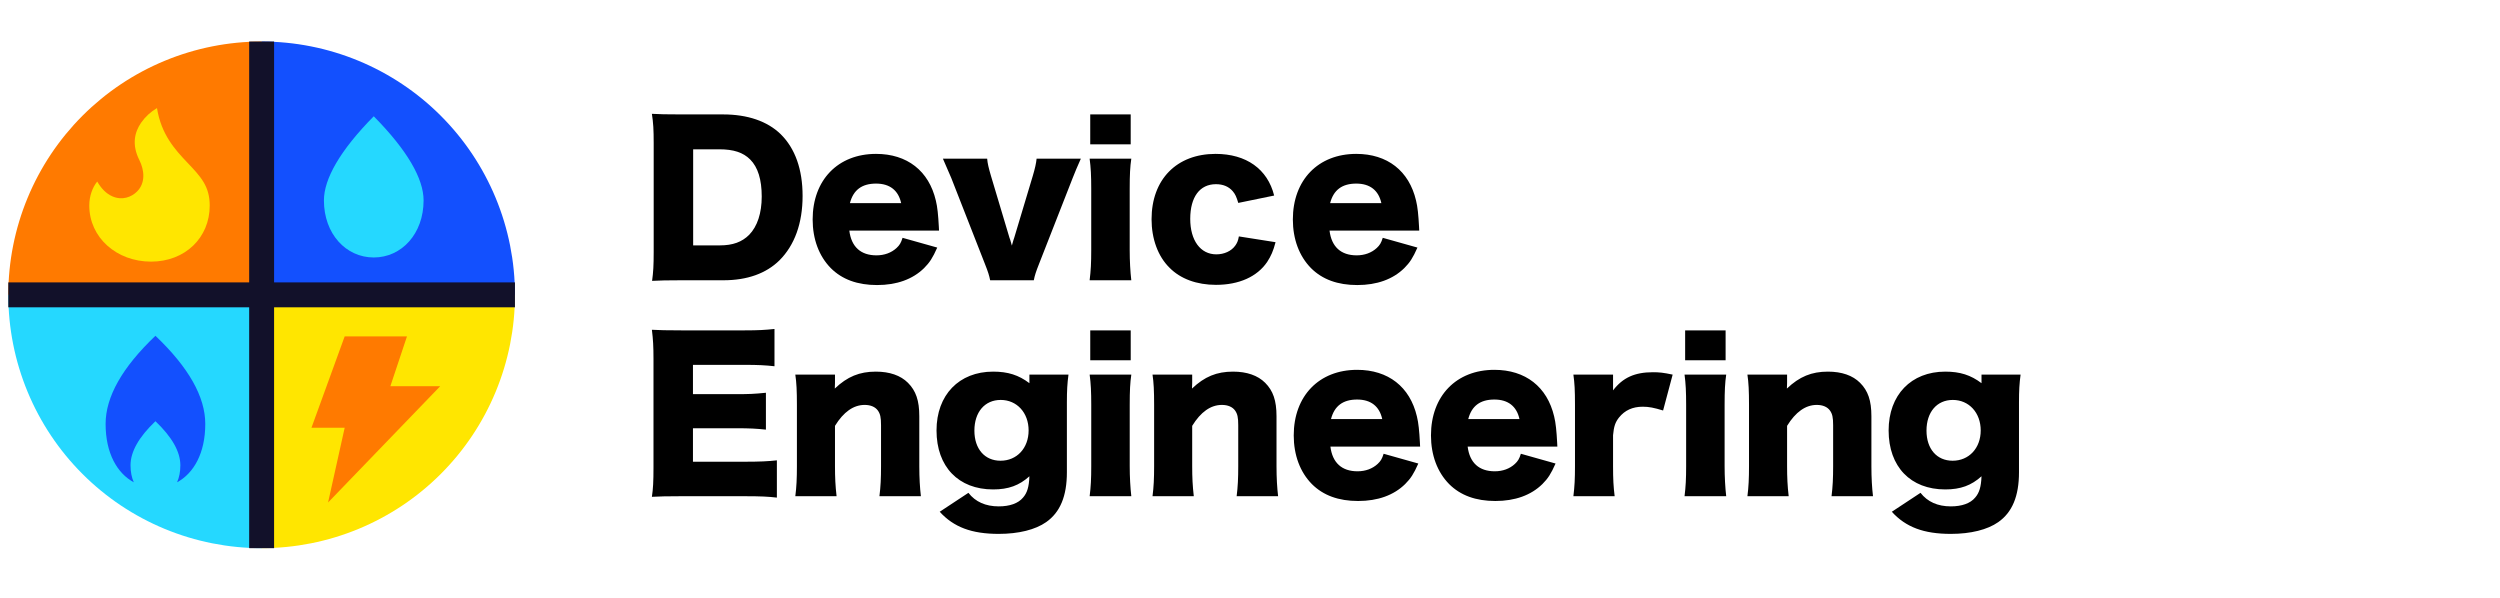 <svg width="301" height="72" viewBox="0 0 301 72" fill="none" xmlns="http://www.w3.org/2000/svg">
<path d="M62 35.5C62 39.505 61.211 43.471 59.678 47.172C58.146 50.872 55.899 54.235 53.067 57.067C50.235 59.899 46.872 62.146 43.172 63.678C39.471 65.211 35.505 66 31.5 66V35.5H62Z" fill="#FFE600"/>
<path d="M31.5 5C35.505 5 39.471 5.789 43.172 7.322C46.872 8.854 50.235 11.101 53.067 13.933C55.899 16.765 58.146 20.128 59.678 23.828C61.211 27.529 62 31.495 62 35.5H31.5V5Z" fill="#1350FE"/>
<path d="M1 35.5C1 31.495 1.789 27.529 3.322 23.828C4.854 20.128 7.101 16.765 9.933 13.933C12.765 11.101 16.128 8.854 19.828 7.322C23.529 5.789 27.495 5 31.5 5V35.5H1Z" fill="#FF7A00"/>
<path d="M31.5 66C27.495 66 23.529 65.211 19.828 63.678C16.128 62.146 12.765 59.899 9.933 57.067C7.101 54.235 4.854 50.872 3.322 47.172C1.789 43.471 1 39.505 1 35.5H31.5V66Z" fill="#25D8FF"/>
<path d="M45 31C41.65 31 39 28.152 39 24.129C39 21.536 40.95 18.1 45 14C49.05 18.1 51 21.525 51 24.129C51 28.152 48.35 31 45 31Z" fill="#25D8FF"/>
<path d="M18.715 40.429C22.715 44.238 24.715 47.776 24.715 51.041C24.715 54.559 23.329 56.982 21.321 58.067C21.572 57.506 21.715 56.819 21.715 56.021C21.715 54.388 20.714 52.62 18.715 50.714C16.715 52.62 15.715 54.388 15.715 56.021C15.715 56.821 15.858 57.506 16.108 58.067C14.1 56.982 12.715 54.559 12.715 51.041C12.715 47.776 14.714 44.238 18.715 40.429Z" fill="#1350FE"/>
<path d="M41.5 40.5L37.5 51.5H41.5L39.5 60.5L53 46.5H47L49 40.5H41.5Z" fill="#FF7A00"/>
<path fill-rule="evenodd" clip-rule="evenodd" d="M18.185 31.5C22.244 31.5 25.25 28.66 25.25 24.75C25.25 22.413 24.157 21.261 22.572 19.592L22.551 19.569C21.111 18.052 19.412 16.218 18.902 13.012C18.147 13.455 17.495 14.055 16.991 14.772C16.204 15.916 15.844 17.405 16.775 19.267C17.378 20.472 17.552 22.007 16.498 23.061C15.841 23.718 14.736 24.161 13.542 23.647C12.79 23.323 12.189 22.692 11.704 21.857C11.137 22.563 10.75 23.597 10.75 24.75C10.75 28.597 14.038 31.5 18.185 31.5Z" fill="#FFE600"/>
<path d="M78.704 30.312C78.704 31.968 78.656 32.76 78.512 33.816C79.52 33.768 80.192 33.744 82.04 33.744H87.104C89.96 33.744 92.24 32.928 93.848 31.344C95.672 29.52 96.632 26.88 96.632 23.592C96.632 20.4 95.744 17.88 93.992 16.152C92.384 14.592 90.008 13.776 87.056 13.776H82.04C80.048 13.776 79.448 13.752 78.488 13.704C78.656 14.808 78.704 15.6 78.704 17.232V30.312ZM83.456 29.544V17.976H86.6C88.328 17.976 89.48 18.36 90.32 19.2C91.256 20.136 91.712 21.624 91.712 23.664C91.712 25.656 91.184 27.264 90.2 28.272C89.336 29.136 88.232 29.544 86.672 29.544H83.456ZM113.059 27.768C113.035 27.528 113.035 27.384 113.035 27.288C112.963 25.92 112.867 24.912 112.675 24.144C111.835 20.568 109.219 18.528 105.475 18.528C100.891 18.528 97.843 21.672 97.843 26.424C97.843 28.8 98.611 30.84 100.027 32.28C101.395 33.648 103.243 34.32 105.595 34.32C107.971 34.32 109.891 33.624 111.259 32.28C111.931 31.608 112.291 31.056 112.843 29.808L108.667 28.632C108.475 29.256 108.307 29.52 107.947 29.856C107.323 30.432 106.483 30.744 105.523 30.744C103.627 30.744 102.499 29.712 102.259 27.768H113.059ZM102.331 24.456C102.739 22.872 103.771 22.104 105.475 22.104C107.131 22.104 108.163 22.92 108.499 24.456H102.331ZM113.526 19.104C114.054 20.328 114.39 21.096 114.534 21.432L118.566 31.728C118.974 32.76 119.094 33.144 119.214 33.744H124.47C124.59 33.144 124.71 32.76 125.118 31.728L129.15 21.432C129.462 20.64 129.654 20.184 130.134 19.104H124.806C124.758 19.632 124.614 20.28 124.35 21.168L122.118 28.608C122.094 28.68 122.07 28.776 122.022 28.896C121.998 29.016 121.974 29.088 121.95 29.136C121.926 29.232 121.902 29.352 121.83 29.568C121.71 29.16 121.71 29.136 121.638 28.896C121.59 28.776 121.566 28.68 121.542 28.632L119.31 21.168C119.022 20.184 118.902 19.68 118.854 19.104H113.526ZM131.264 13.776V17.376H136.136V13.776H131.264ZM131.192 19.104C131.336 20.184 131.384 21.168 131.384 22.728V30.12C131.384 31.656 131.336 32.568 131.192 33.744H136.208C136.088 32.712 136.016 31.416 136.016 30.12V22.728C136.016 21.048 136.064 20.088 136.208 19.104H131.192Z" fill="currentColor"/>
<path d="M153.408 23.544C152.616 20.352 150.048 18.528 146.352 18.528C141.672 18.528 138.648 21.6 138.648 26.4C138.648 28.752 139.416 30.864 140.808 32.232C142.128 33.576 144.096 34.296 146.4 34.296C149.184 34.296 151.368 33.312 152.568 31.536C153.024 30.84 153.312 30.192 153.576 29.16L149.16 28.464C149.064 29.016 148.944 29.256 148.728 29.568C148.248 30.24 147.384 30.624 146.448 30.624C144.528 30.624 143.304 28.944 143.304 26.352C143.304 23.712 144.456 22.176 146.4 22.176C147.264 22.176 147.936 22.464 148.416 23.016C148.728 23.376 148.872 23.712 149.088 24.432L153.408 23.544ZM170.876 27.768C170.852 27.528 170.852 27.384 170.852 27.288C170.78 25.92 170.684 24.912 170.492 24.144C169.652 20.568 167.036 18.528 163.292 18.528C158.708 18.528 155.66 21.672 155.66 26.424C155.66 28.8 156.428 30.84 157.844 32.28C159.212 33.648 161.06 34.32 163.412 34.32C165.788 34.32 167.708 33.624 169.076 32.28C169.748 31.608 170.108 31.056 170.66 29.808L166.484 28.632C166.292 29.256 166.124 29.52 165.764 29.856C165.14 30.432 164.3 30.744 163.34 30.744C161.444 30.744 160.316 29.712 160.076 27.768H170.876ZM160.148 24.456C160.556 22.872 161.588 22.104 163.292 22.104C164.948 22.104 165.98 22.92 166.316 24.456H160.148Z" fill="currentColor"/>
<path d="M93.536 55.424C92.504 55.544 91.448 55.592 89.624 55.592H83.432V51.56H88.616C90.272 51.56 91.088 51.608 92.216 51.728V47.288C90.776 47.432 90.2 47.456 88.616 47.456H83.432V43.928H89.672C91.28 43.928 92.144 43.976 93.248 44.096V39.608C92.12 39.728 91.304 39.776 89.672 39.776H82.016C80.144 39.776 79.472 39.752 78.488 39.704C78.632 40.88 78.68 41.72 78.68 43.208V56.312C78.68 57.968 78.632 58.856 78.488 59.816C79.52 59.768 80.192 59.744 82.016 59.744H89.576C91.64 59.744 92.504 59.792 93.536 59.912V55.424ZM100.724 59.744C100.58 58.496 100.532 57.488 100.532 56.12V51.272C101.564 49.592 102.764 48.752 104.108 48.752C104.828 48.752 105.38 48.992 105.692 49.424C105.98 49.832 106.076 50.24 106.076 51.2V56.12C106.076 57.584 106.028 58.592 105.884 59.744H110.876C110.756 58.736 110.684 57.536 110.684 56.144V50.12C110.684 48.224 110.276 47.048 109.316 46.088C108.428 45.2 107.108 44.744 105.452 44.744C103.484 44.744 102.02 45.344 100.508 46.784C100.508 46.616 100.532 46.256 100.532 46.112V45.104H95.756C95.9 46.064 95.948 47.072 95.948 48.728V56.12C95.948 57.608 95.9 58.616 95.756 59.744H100.724ZM113.141 61.616C114.821 63.464 116.981 64.28 120.245 64.28C122.645 64.28 124.661 63.776 125.957 62.864C127.637 61.688 128.453 59.744 128.453 56.864V48.44C128.453 47.024 128.501 46.184 128.645 45.104H123.941V45.608C123.941 45.872 123.941 45.944 123.941 46.136C122.645 45.152 121.349 44.744 119.573 44.744C115.469 44.744 112.757 47.552 112.757 51.824C112.757 56.192 115.397 58.928 119.573 58.928C121.421 58.928 122.717 58.448 123.941 57.344C123.893 58.616 123.677 59.336 123.173 59.912C122.597 60.608 121.565 60.968 120.245 60.968C118.661 60.968 117.437 60.416 116.597 59.336L113.141 61.616ZM117.317 51.848C117.317 49.616 118.565 48.152 120.485 48.152C122.429 48.152 123.845 49.688 123.845 51.824C123.845 53.96 122.429 55.472 120.461 55.472C118.565 55.472 117.317 54.056 117.317 51.848ZM131.266 39.776V43.376H136.138V39.776H131.266ZM131.194 45.104C131.338 46.184 131.386 47.168 131.386 48.728V56.12C131.386 57.656 131.338 58.568 131.194 59.744H136.21C136.09 58.712 136.018 57.416 136.018 56.12V48.728C136.018 47.048 136.066 46.088 136.21 45.104H131.194ZM143.732 59.744C143.588 58.496 143.54 57.488 143.54 56.12V51.272C144.572 49.592 145.772 48.752 147.116 48.752C147.836 48.752 148.388 48.992 148.7 49.424C148.988 49.832 149.084 50.24 149.084 51.2V56.12C149.084 57.584 149.036 58.592 148.892 59.744H153.884C153.764 58.736 153.692 57.536 153.692 56.144V50.12C153.692 48.224 153.284 47.048 152.324 46.088C151.436 45.2 150.116 44.744 148.46 44.744C146.492 44.744 145.028 45.344 143.516 46.784C143.516 46.616 143.54 46.256 143.54 46.112V45.104H138.764C138.908 46.064 138.956 47.072 138.956 48.728V56.12C138.956 57.608 138.908 58.616 138.764 59.744H143.732ZM170.981 53.768C170.957 53.528 170.957 53.384 170.957 53.288C170.885 51.92 170.789 50.912 170.597 50.144C169.757 46.568 167.141 44.528 163.397 44.528C158.813 44.528 155.765 47.672 155.765 52.424C155.765 54.8 156.533 56.84 157.949 58.28C159.317 59.648 161.165 60.32 163.517 60.32C165.893 60.32 167.813 59.624 169.181 58.28C169.853 57.608 170.213 57.056 170.765 55.808L166.589 54.632C166.397 55.256 166.229 55.52 165.869 55.856C165.245 56.432 164.405 56.744 163.445 56.744C161.549 56.744 160.421 55.712 160.181 53.768H170.981ZM160.253 50.456C160.661 48.872 161.693 48.104 163.397 48.104C165.053 48.104 166.085 48.92 166.421 50.456H160.253ZM187.505 53.768C187.481 53.528 187.481 53.384 187.481 53.288C187.409 51.92 187.313 50.912 187.121 50.144C186.281 46.568 183.665 44.528 179.921 44.528C175.337 44.528 172.289 47.672 172.289 52.424C172.289 54.8 173.057 56.84 174.473 58.28C175.841 59.648 177.689 60.32 180.041 60.32C182.417 60.32 184.337 59.624 185.705 58.28C186.377 57.608 186.737 57.056 187.289 55.808L183.113 54.632C182.921 55.256 182.753 55.52 182.393 55.856C181.769 56.432 180.929 56.744 179.969 56.744C178.073 56.744 176.945 55.712 176.705 53.768H187.505ZM176.777 50.456C177.185 48.872 178.217 48.104 179.921 48.104C181.577 48.104 182.609 48.92 182.945 50.456H176.777ZM201.388 45.104C200.26 44.864 199.78 44.816 199.012 44.816C196.828 44.816 195.388 45.464 194.212 47V45.104H189.436C189.58 46.136 189.628 46.976 189.628 48.728V56.12C189.628 57.68 189.58 58.544 189.436 59.744H194.404C194.26 58.592 194.212 57.68 194.212 56.144V52.4C194.308 51.344 194.476 50.84 194.932 50.264C195.628 49.4 196.564 48.968 197.788 48.968C198.532 48.968 199.132 49.088 200.236 49.424L201.388 45.104ZM202.891 39.776V43.376H207.763V39.776H202.891ZM202.819 45.104C202.963 46.184 203.011 47.168 203.011 48.728V56.12C203.011 57.656 202.963 58.568 202.819 59.744H207.835C207.715 58.712 207.643 57.416 207.643 56.12V48.728C207.643 47.048 207.691 46.088 207.835 45.104H202.819ZM215.357 59.744C215.213 58.496 215.165 57.488 215.165 56.12V51.272C216.197 49.592 217.397 48.752 218.741 48.752C219.461 48.752 220.013 48.992 220.325 49.424C220.613 49.832 220.709 50.24 220.709 51.2V56.12C220.709 57.584 220.661 58.592 220.517 59.744H225.509C225.389 58.736 225.317 57.536 225.317 56.144V50.12C225.317 48.224 224.909 47.048 223.949 46.088C223.061 45.2 221.741 44.744 220.085 44.744C218.117 44.744 216.653 45.344 215.141 46.784C215.141 46.616 215.165 46.256 215.165 46.112V45.104H210.389C210.533 46.064 210.581 47.072 210.581 48.728V56.12C210.581 57.608 210.533 58.616 210.389 59.744H215.357ZM227.774 61.616C229.454 63.464 231.614 64.28 234.878 64.28C237.278 64.28 239.294 63.776 240.59 62.864C242.27 61.688 243.086 59.744 243.086 56.864V48.44C243.086 47.024 243.134 46.184 243.278 45.104H238.574V45.608C238.574 45.872 238.574 45.944 238.574 46.136C237.278 45.152 235.982 44.744 234.206 44.744C230.102 44.744 227.39 47.552 227.39 51.824C227.39 56.192 230.03 58.928 234.206 58.928C236.054 58.928 237.35 58.448 238.574 57.344C238.526 58.616 238.31 59.336 237.806 59.912C237.23 60.608 236.198 60.968 234.878 60.968C233.294 60.968 232.07 60.416 231.23 59.336L227.774 61.616ZM231.95 51.848C231.95 49.616 233.198 48.152 235.118 48.152C237.062 48.152 238.478 49.688 238.478 51.824C238.478 53.96 237.062 55.472 235.094 55.472C233.198 55.472 231.95 54.056 231.95 51.848Z" fill="currentColor"/>
<path d="M31.5 5V66" stroke="#12112A" stroke-width="3"/>
<path d="M62 35.5H1" stroke="#12112A" stroke-width="3"/>
</svg>
